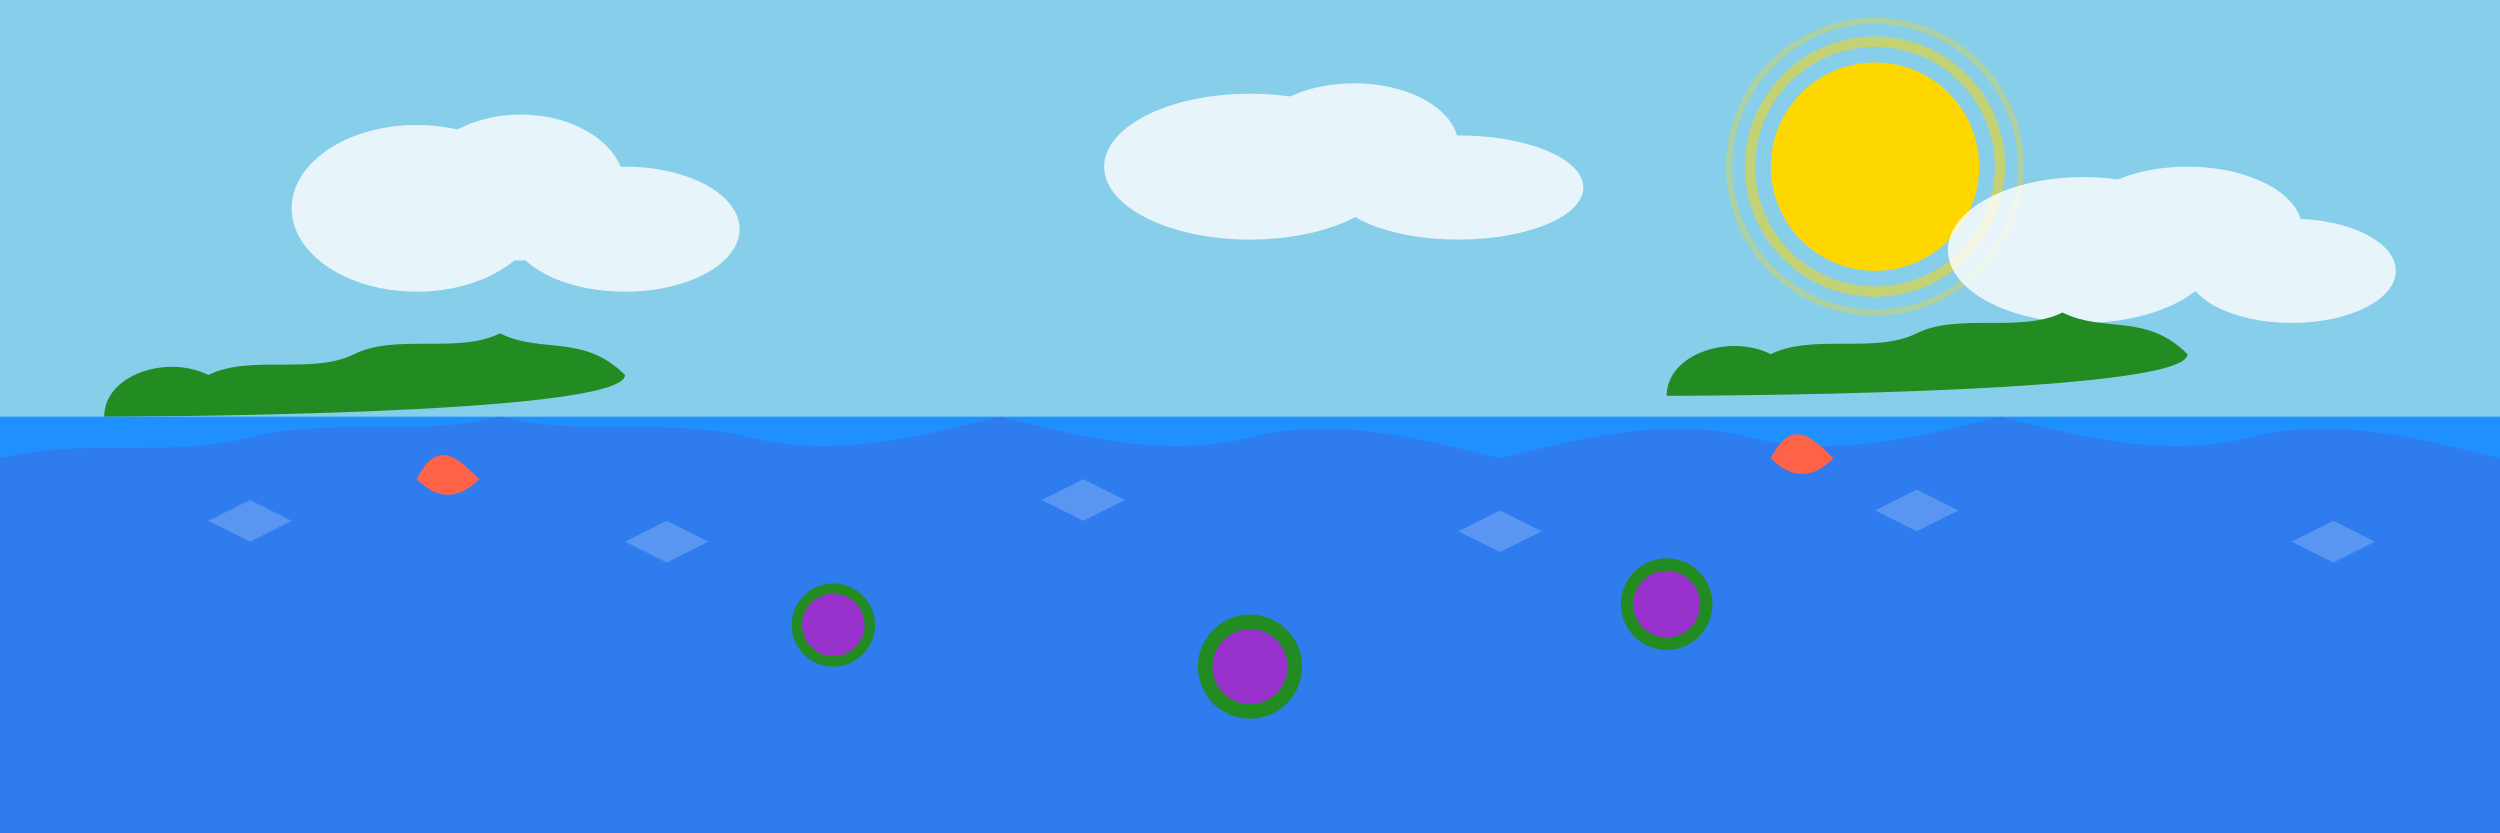 <svg width="1200" height="400" viewBox="0 0 1200 400" fill="none" xmlns="http://www.w3.org/2000/svg">
  <!-- Sky background -->
  <rect width="1200" height="400" fill="#87CEEB"/>
  
  <!-- Sun -->
  <circle cx="900" cy="80" r="50" fill="#FFD700"/>
  <circle cx="900" cy="80" r="60" stroke="#FFD700" stroke-width="5" stroke-opacity="0.5"/>
  <circle cx="900" cy="80" r="70" stroke="#FFD700" stroke-width="3" stroke-opacity="0.3"/>
  
  <!-- Clouds -->
  <g fill="#FFFFFF" opacity="0.8">
    <ellipse cx="200" cy="100" rx="60" ry="40"/>
    <ellipse cx="250" cy="90" rx="50" ry="35"/>
    <ellipse cx="300" cy="110" rx="55" ry="30"/>
    
    <ellipse cx="600" cy="80" rx="70" ry="35"/>
    <ellipse cx="650" cy="70" rx="50" ry="30"/>
    <ellipse cx="700" cy="90" rx="60" ry="25"/>
    
    <ellipse cx="1000" cy="120" rx="65" ry="35"/>
    <ellipse cx="1050" cy="110" rx="55" ry="30"/>
    <ellipse cx="1100" cy="130" rx="50" ry="25"/>
  </g>
  
  <!-- Distant islands -->
  <path d="M50 200C50 180 80 170 100 180C120 170 150 180 170 170C190 160 220 170 240 160C260 170 280 160 300 180C300 200 50 200 50 200Z" fill="#228B22"/>
  <path d="M800 190C800 170 830 160 850 170C870 160 900 170 920 160C940 150 970 160 990 150C1010 160 1030 150 1050 170C1050 190 800 190 800 190Z" fill="#228B22"/>
  
  <!-- Water surface -->
  <rect x="0" y="200" width="1200" height="200" fill="#1E90FF"/>
  
  <!-- Water surface waves (lighter blue) -->
  <path d="M0 220C40 210 80 220 120 210C160 200 200 210 240 200C280 210 320 200 360 210C400 220 440 210 480 200C520 210 560 220 600 210C640 200 680 210 720 220C760 210 800 200 840 210C880 220 920 210 960 200C1000 210 1040 220 1080 210C1120 200 1160 210 1200 220L1200 400L0 400Z" fill="#4169E1" opacity="0.5"/>
  
  <!-- Water highlights - reflections -->
  <g fill="#FFFFFF" opacity="0.2">
    <path d="M100 250L120 240L140 250L120 260Z"/>
    <path d="M300 260L320 250L340 260L320 270Z"/>
    <path d="M500 240L520 230L540 240L520 250Z"/>
    <path d="M700 255L720 245L740 255L720 265Z"/>
    <path d="M900 245L920 235L940 245L920 255Z"/>
    <path d="M1100 260L1120 250L1140 260L1120 270Z"/>
  </g>
  
  <!-- Fish jumping -->
  <path d="M200 230C210 210 220 220 230 230C220 240 210 240 200 230Z" fill="#FF6347"/>
  <path d="M850 220C860 200 870 210 880 220C870 230 860 230 850 220Z" fill="#FF6347"/>
  
  <!-- Water lilies -->
  <g>
    <circle cx="400" cy="300" r="20" fill="#228B22"/>
    <circle cx="400" cy="300" r="15" fill="#9932CC"/>
  </g>
  <g>
    <circle cx="600" cy="320" r="25" fill="#228B22"/>
    <circle cx="600" cy="320" r="18" fill="#9932CC"/>
  </g>
  <g>
    <circle cx="800" cy="290" r="22" fill="#228B22"/>
    <circle cx="800" cy="290" r="16" fill="#9932CC"/>
  </g>
</svg>
